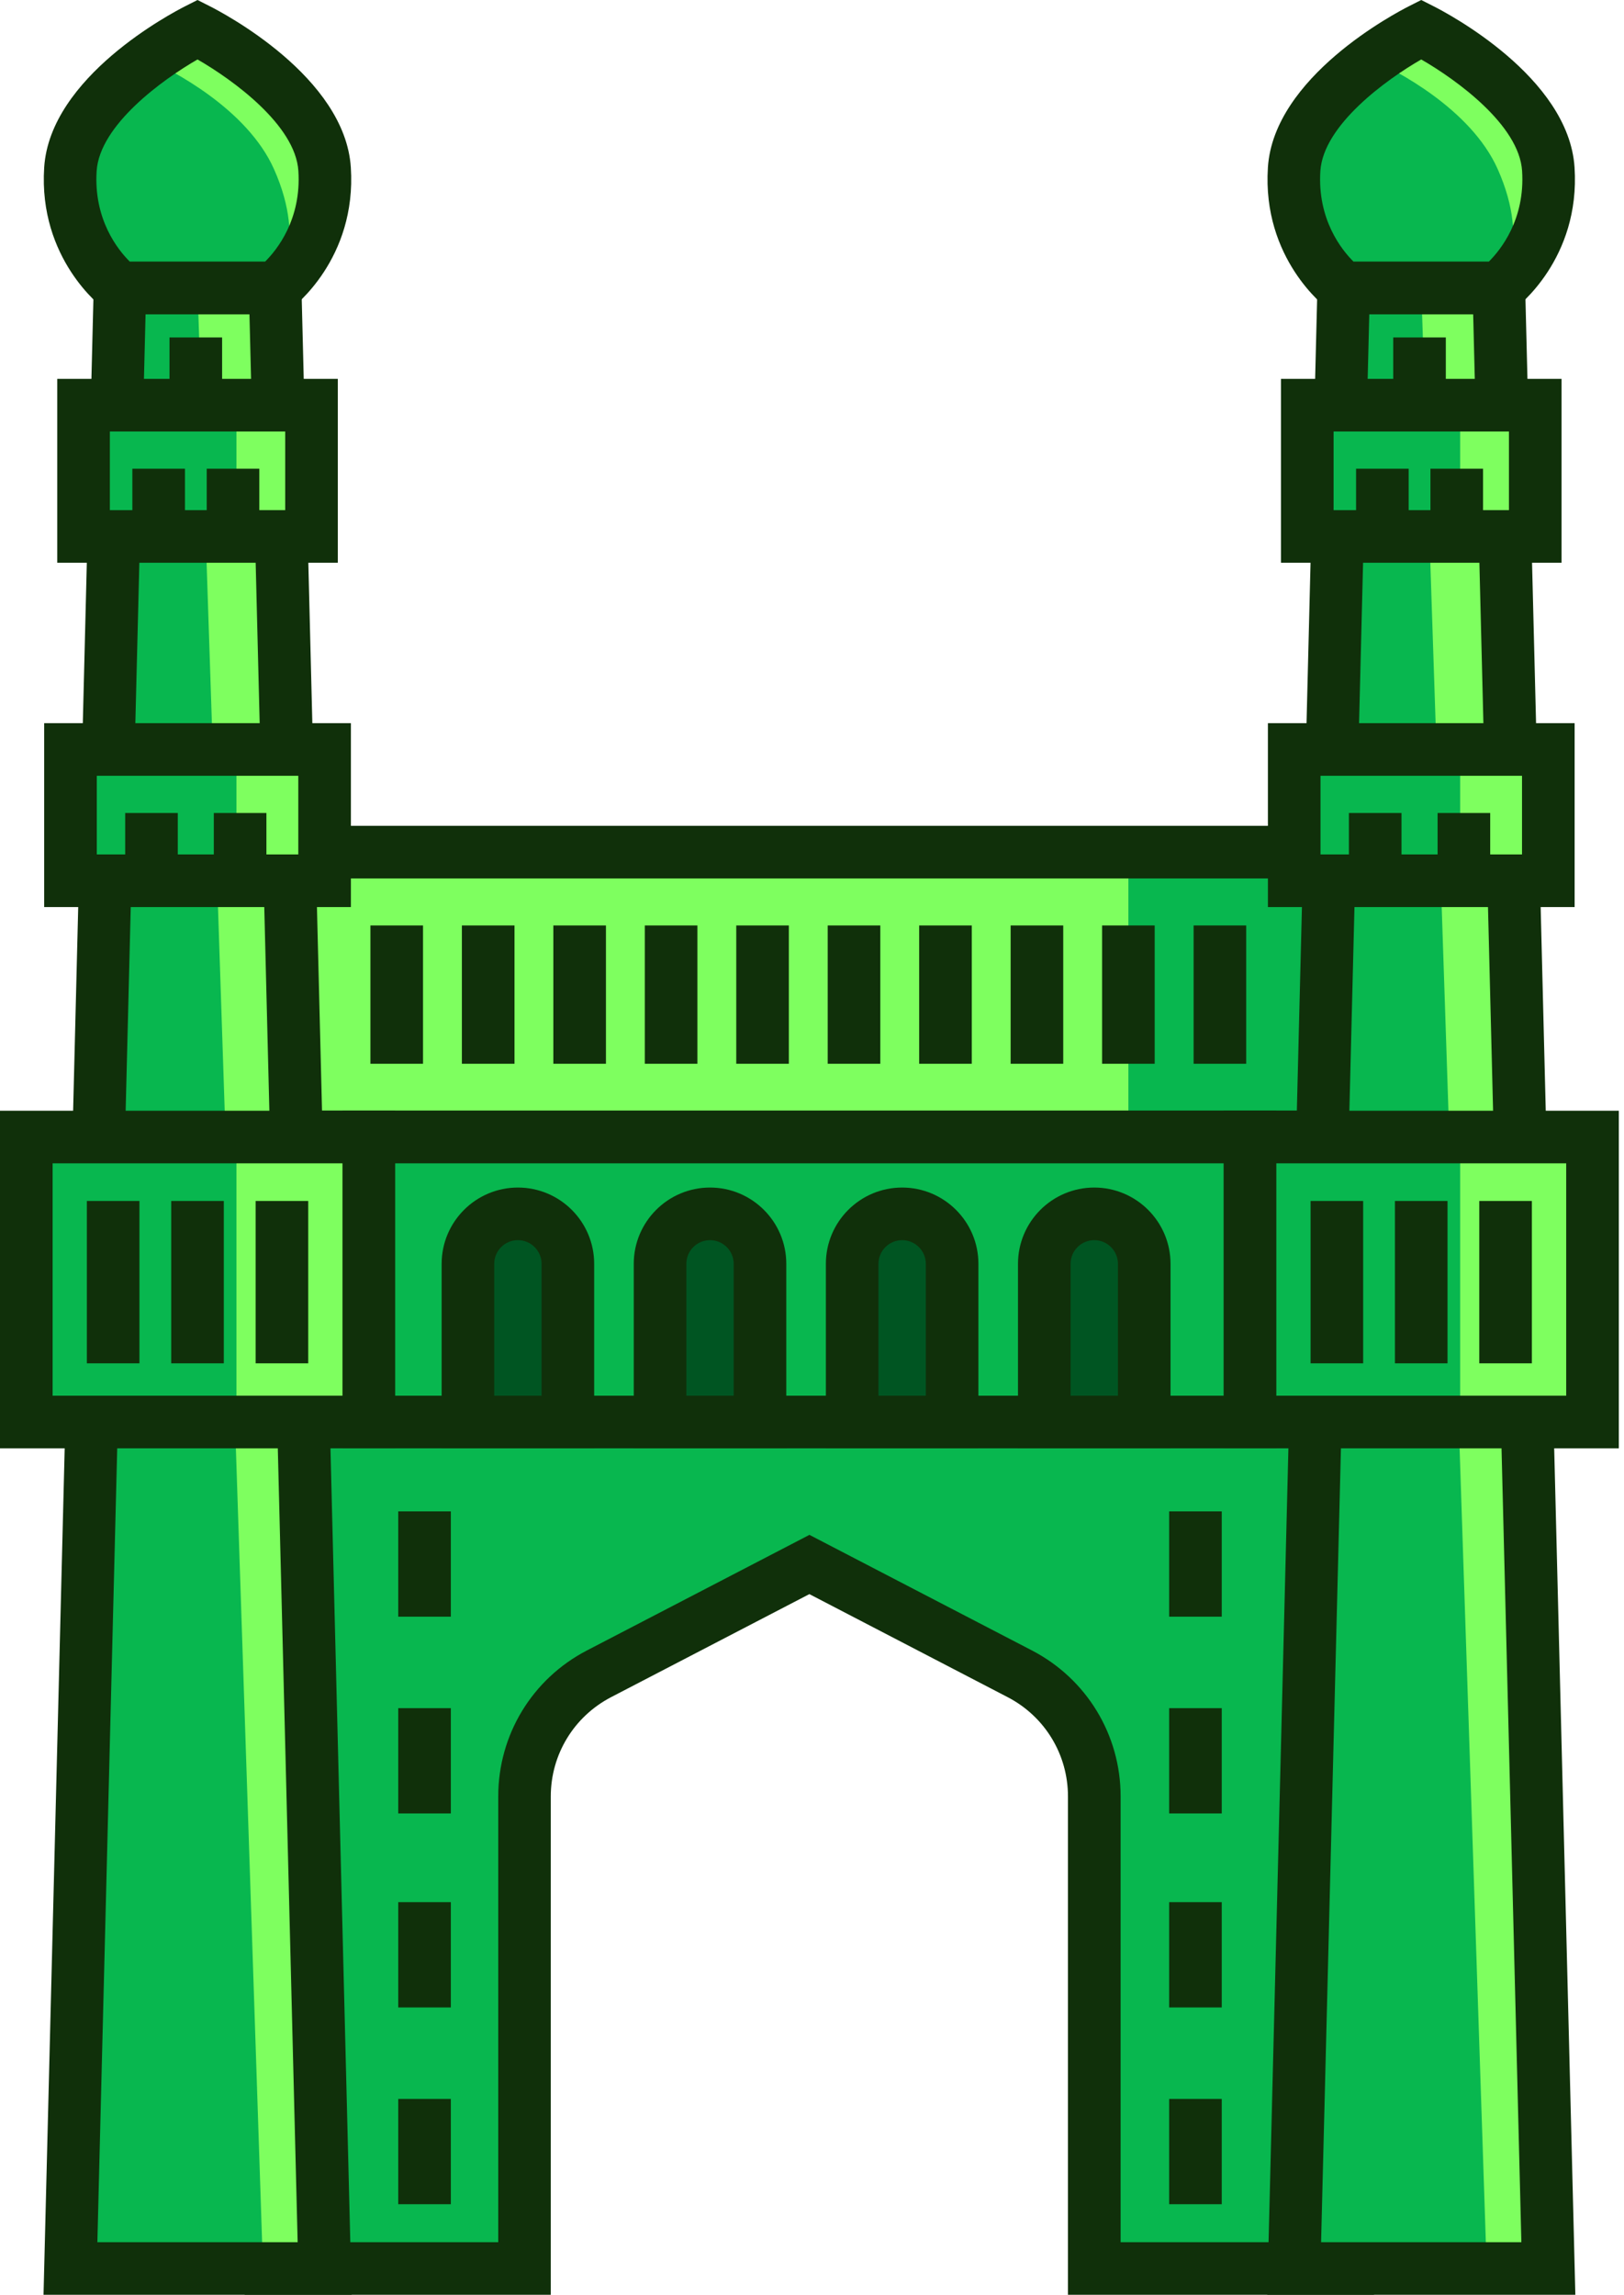 <svg width="247" height="349" viewBox="0 0 247 349" fill="none" xmlns="http://www.w3.org/2000/svg">
<path d="M207.53 129.57H38.67V172.9H207.53V129.57Z" fill="#08B74F"/>
<path d="M171.62 129.57H38.67V172.9H171.62V129.57Z" fill="#7EFF5F"/>
<path d="M211.54 176.9H34.68V125.57H211.54V176.9ZM42.68 168.9H203.54V133.57H42.68V168.9Z" fill="#10300A"/>
<path d="M41.22 172.9V344.93H79.78V273.15C79.78 265.31 84.15 258.13 91.1 254.51L123.11 237.89L155.12 254.51C162.08 258.12 166.44 265.31 166.44 273.15V344.93H205V172.9H41.23H41.22Z" fill="#08B74F"/>
<path d="M208.99 348.93H162.43V273.15C162.43 266.78 158.92 261 153.26 258.06L123.1 242.39L92.94 258.06C87.29 261 83.77 266.78 83.77 273.15V348.93H37.21V168.9H208.98V348.93H208.99ZM170.43 340.93H200.99V176.9H45.22V340.93H75.78V273.15C75.78 263.78 80.94 255.28 89.26 250.96L123.11 233.38L156.96 250.96C165.27 255.28 170.44 263.78 170.44 273.15V340.93H170.43Z" fill="#10300A"/>
<path d="M190.12 172.9H56.09V216.23H190.12V172.9Z" fill="#08B74F"/>
<path d="M194.12 220.22H52.09V168.89H194.12V220.22ZM60.09 212.22H186.12V176.89H60.09V212.22Z" fill="#10300A"/>
<path d="M68.57 229.81H60.57V245.82H68.57V229.81Z" fill="#10300A"/>
<path d="M68.57 259.73H60.57V275.74H68.57V259.73Z" fill="#10300A"/>
<path d="M68.57 289.23H60.57V305.24H68.57V289.23Z" fill="#10300A"/>
<path d="M68.57 319.15H60.57V335.16H68.57V319.15Z" fill="#10300A"/>
<path d="M185.82 229.81H177.82V245.82H185.82V229.81Z" fill="#10300A"/>
<path d="M185.82 259.73H177.82V275.74H185.82V259.73Z" fill="#10300A"/>
<path d="M185.82 289.23H177.82V305.24H185.82V289.23Z" fill="#10300A"/>
<path d="M185.82 319.15H177.82V335.16H185.82V319.15Z" fill="#10300A"/>
<path d="M106.07 140.72H98.07V161.75H106.07V140.72Z" fill="#10300A"/>
<path d="M92.16 140.72H84.16V161.75H92.16V140.72Z" fill="#10300A"/>
<path d="M78.25 140.72H70.25V161.75H78.25V140.72Z" fill="#10300A"/>
<path d="M64.34 140.72H56.34V161.75H64.34V140.72Z" fill="#10300A"/>
<path d="M147.8 140.72H139.8V161.75H147.8V140.72Z" fill="#10300A"/>
<path d="M133.89 140.72H125.89V161.75H133.89V140.72Z" fill="#10300A"/>
<path d="M119.98 140.72H111.98V161.75H119.98V140.72Z" fill="#10300A"/>
<path d="M189.54 140.72H181.54V161.75H189.54V140.72Z" fill="#10300A"/>
<path d="M175.62 140.72H167.62V161.75H175.62V140.72Z" fill="#10300A"/>
<path d="M161.71 140.72H153.71V161.75H161.71V140.72Z" fill="#10300A"/>
<path d="M71.18 192.17V216.22H86.38V192.17C86.38 187.97 82.98 184.57 78.78 184.57C74.58 184.57 71.18 187.97 71.18 192.17Z" fill="#005522"/>
<path d="M90.37 220.22H67.17V192.17C67.17 185.77 72.37 180.57 78.77 180.57C85.17 180.57 90.37 185.77 90.37 192.17V220.22ZM75.17 212.22H82.37V192.17C82.37 190.19 80.76 188.57 78.77 188.57C76.78 188.57 75.17 190.18 75.17 192.17V212.22Z" fill="#10300A"/>
<path d="M100.39 192.17V216.22H115.59V192.17C115.59 187.97 112.19 184.57 107.99 184.57C103.79 184.57 100.39 187.97 100.39 192.17Z" fill="#005522"/>
<path d="M119.59 220.22H96.39V192.17C96.39 185.77 101.59 180.57 107.99 180.57C114.39 180.57 119.59 185.77 119.59 192.17V220.22ZM104.39 212.22H111.59V192.17C111.59 190.19 109.98 188.57 107.99 188.57C106 188.57 104.39 190.18 104.39 192.17V212.22Z" fill="#10300A"/>
<path d="M129.61 192.17V216.22H144.81V192.17C144.81 187.97 141.41 184.57 137.21 184.57C133.01 184.57 129.61 187.97 129.61 192.17Z" fill="#005522"/>
<path d="M148.81 220.22H125.61V192.17C125.61 185.77 130.81 180.57 137.21 180.57C143.61 180.57 148.81 185.77 148.81 192.17V220.22ZM133.61 212.22H140.81V192.17C140.81 190.19 139.2 188.57 137.21 188.57C135.22 188.57 133.61 190.18 133.61 192.17V212.22Z" fill="#10300A"/>
<path d="M158.83 192.17V216.22H174.03V192.17C174.03 187.97 170.63 184.57 166.43 184.57C162.23 184.57 158.83 187.97 158.83 192.17Z" fill="#005522"/>
<path d="M178.03 220.22H154.83V192.17C154.83 185.77 160.03 180.57 166.43 180.57C172.83 180.57 178.03 185.77 178.03 192.17V220.22ZM162.83 212.22H170.03V192.17C170.03 190.19 168.42 188.57 166.43 188.57C164.44 188.57 162.83 190.18 162.83 192.17V212.22Z" fill="#10300A"/>
<path d="M10.72 344.93L18.24 43.77H41.84L49.37 344.93H10.72Z" fill="#08B74F"/>
<path d="M40 344.93L30.04 43.77H41.84L49.37 344.93H40Z" fill="#7EFF5F"/>
<path d="M53.47 348.93H6.62L14.35 39.77H45.75L53.48 348.93H53.47ZM14.82 340.93H45.27L37.94 47.77H22.14L14.81 340.93H14.82Z" fill="#10300A"/>
<path d="M47.38 61.61H12.71V81.57H47.38V61.61Z" fill="#08B74F"/>
<path d="M47.38 61.61H35.96V81.57H47.38V61.61Z" fill="#7EFF5F"/>
<path d="M49.37 113.96H10.72V133.92H49.37V113.96Z" fill="#08B74F"/>
<path d="M49.36 113.96H35.96V133.92H49.36V113.96Z" fill="#7EFF5F"/>
<path d="M56.09 172.9H4V216.23H56.09V172.9Z" fill="#08B74F"/>
<path d="M56.08 172.9H35.96V216.23H56.08V172.9Z" fill="#7EFF5F"/>
<path d="M41.84 43.77H18.24C18.24 43.77 9.95 37.61 10.72 25.72C11.49 13.83 30.05 4.48 30.05 4.48C30.05 4.48 48.61 13.82 49.38 25.72C50.15 37.61 41.85 43.77 41.85 43.77H41.84Z" fill="#08B74F"/>
<path d="M49.37 25.71C48.6 13.82 30.04 4.47 30.04 4.47C30.04 4.47 26.62 6.19 22.66 9.1C26.09 10.67 37.56 16.5 41.67 25.71C46.91 37.47 41.84 43.76 41.84 43.76C41.84 43.76 50.14 37.6 49.37 25.71Z" fill="#7EFF5F"/>
<path d="M51.38 85.57H8.71V57.61H51.38V85.57ZM16.71 77.57H43.38V65.61H16.71V77.57Z" fill="#10300A"/>
<path d="M53.37 137.92H6.72V109.96H53.37V137.92ZM14.72 129.92H45.37V117.96H14.72V129.92Z" fill="#10300A"/>
<path d="M60.09 220.22H0V168.89H60.09V220.22ZM8 212.22H52.09V176.89H8V212.22Z" fill="#10300A"/>
<path d="M43.16 47.77H16.91L15.85 46.98C15.44 46.68 5.82 39.36 6.72 25.46C7.61 11.68 26.13 1.97 28.24 0.91L30.04 0L31.84 0.91C33.95 1.97 52.47 11.68 53.36 25.46C54.26 39.37 44.63 46.68 44.22 46.98L43.16 47.77ZM19.75 39.77H40.33C42.11 38 45.86 33.37 45.38 25.98C44.93 19.01 35.39 12.12 30.04 9.04C24.69 12.12 15.16 19.02 14.7 25.99C14.22 33.38 17.96 38.02 19.74 39.78L19.75 39.77Z" fill="#10300A"/>
<path d="M33.78 51.31H25.78V61.61H33.78V51.31Z" fill="#10300A"/>
<path d="M28.13 71.27H20.13V81.57H28.13V71.27Z" fill="#10300A"/>
<path d="M39.44 71.27H31.44V81.57H39.44V71.27Z" fill="#10300A"/>
<path d="M27.04 123.62H19.04V133.92H27.04V123.62Z" fill="#10300A"/>
<path d="M40.52 123.62H32.52V133.92H40.52V123.62Z" fill="#10300A"/>
<path d="M46.88 182.61H38.88V207.3H46.88V182.61Z" fill="#10300A"/>
<path d="M34.04 182.61H26.04V207.3H34.04V182.61Z" fill="#10300A"/>
<path d="M21.21 182.61H13.21V207.3H21.21V182.61Z" fill="#10300A"/>
<path d="M196.84 344.93L204.36 43.77H227.96L235.49 344.93H196.84Z" fill="#08B74F"/>
<path d="M226.12 344.93L216.16 43.77H227.96L235.49 344.93H226.12Z" fill="#7EFF5F"/>
<path d="M239.59 348.93H192.74L200.47 39.77H231.87L239.6 348.93H239.59ZM200.94 340.93H231.39L224.06 47.77H208.26L200.93 340.93H200.94Z" fill="#10300A"/>
<path d="M233.5 61.61H198.83V81.57H233.5V61.61Z" fill="#08B74F"/>
<path d="M233.5 61.61H222.08V81.57H233.5V61.61Z" fill="#7EFF5F"/>
<path d="M235.49 113.96H196.84V133.92H235.49V113.96Z" fill="#08B74F"/>
<path d="M235.48 113.96H222.08V133.92H235.48V113.96Z" fill="#7EFF5F"/>
<path d="M242.21 172.9H190.12V216.23H242.21V172.9Z" fill="#08B74F"/>
<path d="M242.2 172.9H222.08V216.23H242.2V172.9Z" fill="#7EFF5F"/>
<path d="M227.96 43.77H204.36C204.36 43.77 196.07 37.61 196.84 25.72C197.61 13.83 216.17 4.48 216.17 4.48C216.17 4.48 234.73 13.82 235.5 25.72C236.27 37.61 227.97 43.77 227.97 43.77H227.96Z" fill="#08B74F"/>
<path d="M235.49 25.71C234.72 13.82 216.16 4.47 216.16 4.47C216.16 4.47 212.74 6.19 208.78 9.1C212.21 10.67 223.68 16.5 227.79 25.71C233.03 37.47 227.96 43.76 227.96 43.76C227.96 43.76 236.26 37.6 235.49 25.71Z" fill="#7EFF5F"/>
<path d="M237.5 85.57H194.83V57.61H237.5V85.57ZM202.83 77.57H229.5V65.61H202.83V77.57Z" fill="#10300A"/>
<path d="M239.49 137.92H192.84V109.96H239.49V137.92ZM200.84 129.92H231.49V117.96H200.84V129.92Z" fill="#10300A"/>
<path d="M246.21 220.22H186.12V168.89H246.21V220.22ZM194.12 212.22H238.21V176.89H194.12V212.22Z" fill="#10300A"/>
<path d="M229.28 47.77H203.03L201.97 46.98C201.56 46.68 191.94 39.36 192.84 25.46C193.73 11.68 212.25 1.97 214.36 0.91L216.16 0L217.96 0.91C220.07 1.97 238.59 11.68 239.48 25.46C240.38 39.37 230.75 46.68 230.34 46.98L229.28 47.77ZM205.87 39.77H226.45C228.23 38 231.98 33.37 231.5 25.98C231.05 19.01 221.51 12.12 216.16 9.04C210.81 12.12 201.28 19.02 200.82 25.99C200.34 33.38 204.08 38.02 205.86 39.78L205.87 39.77Z" fill="#10300A"/>
<path d="M219.9 51.31H211.9V61.61H219.9V51.31Z" fill="#10300A"/>
<path d="M214.25 71.27H206.25V81.57H214.25V71.27Z" fill="#10300A"/>
<path d="M225.56 71.27H217.56V81.57H225.56V71.27Z" fill="#10300A"/>
<path d="M213.16 123.62H205.16V133.92H213.16V123.62Z" fill="#10300A"/>
<path d="M226.65 123.62H218.65V133.92H226.65V123.62Z" fill="#10300A"/>
<path d="M232.99 182.61H224.99V207.3H232.99V182.61Z" fill="#10300A"/>
<path d="M220.16 182.61H212.16V207.3H220.16V182.61Z" fill="#10300A"/>
<path d="M207.33 182.61H199.33V207.3H207.33V182.61Z" fill="#10300A"/>
</svg>
